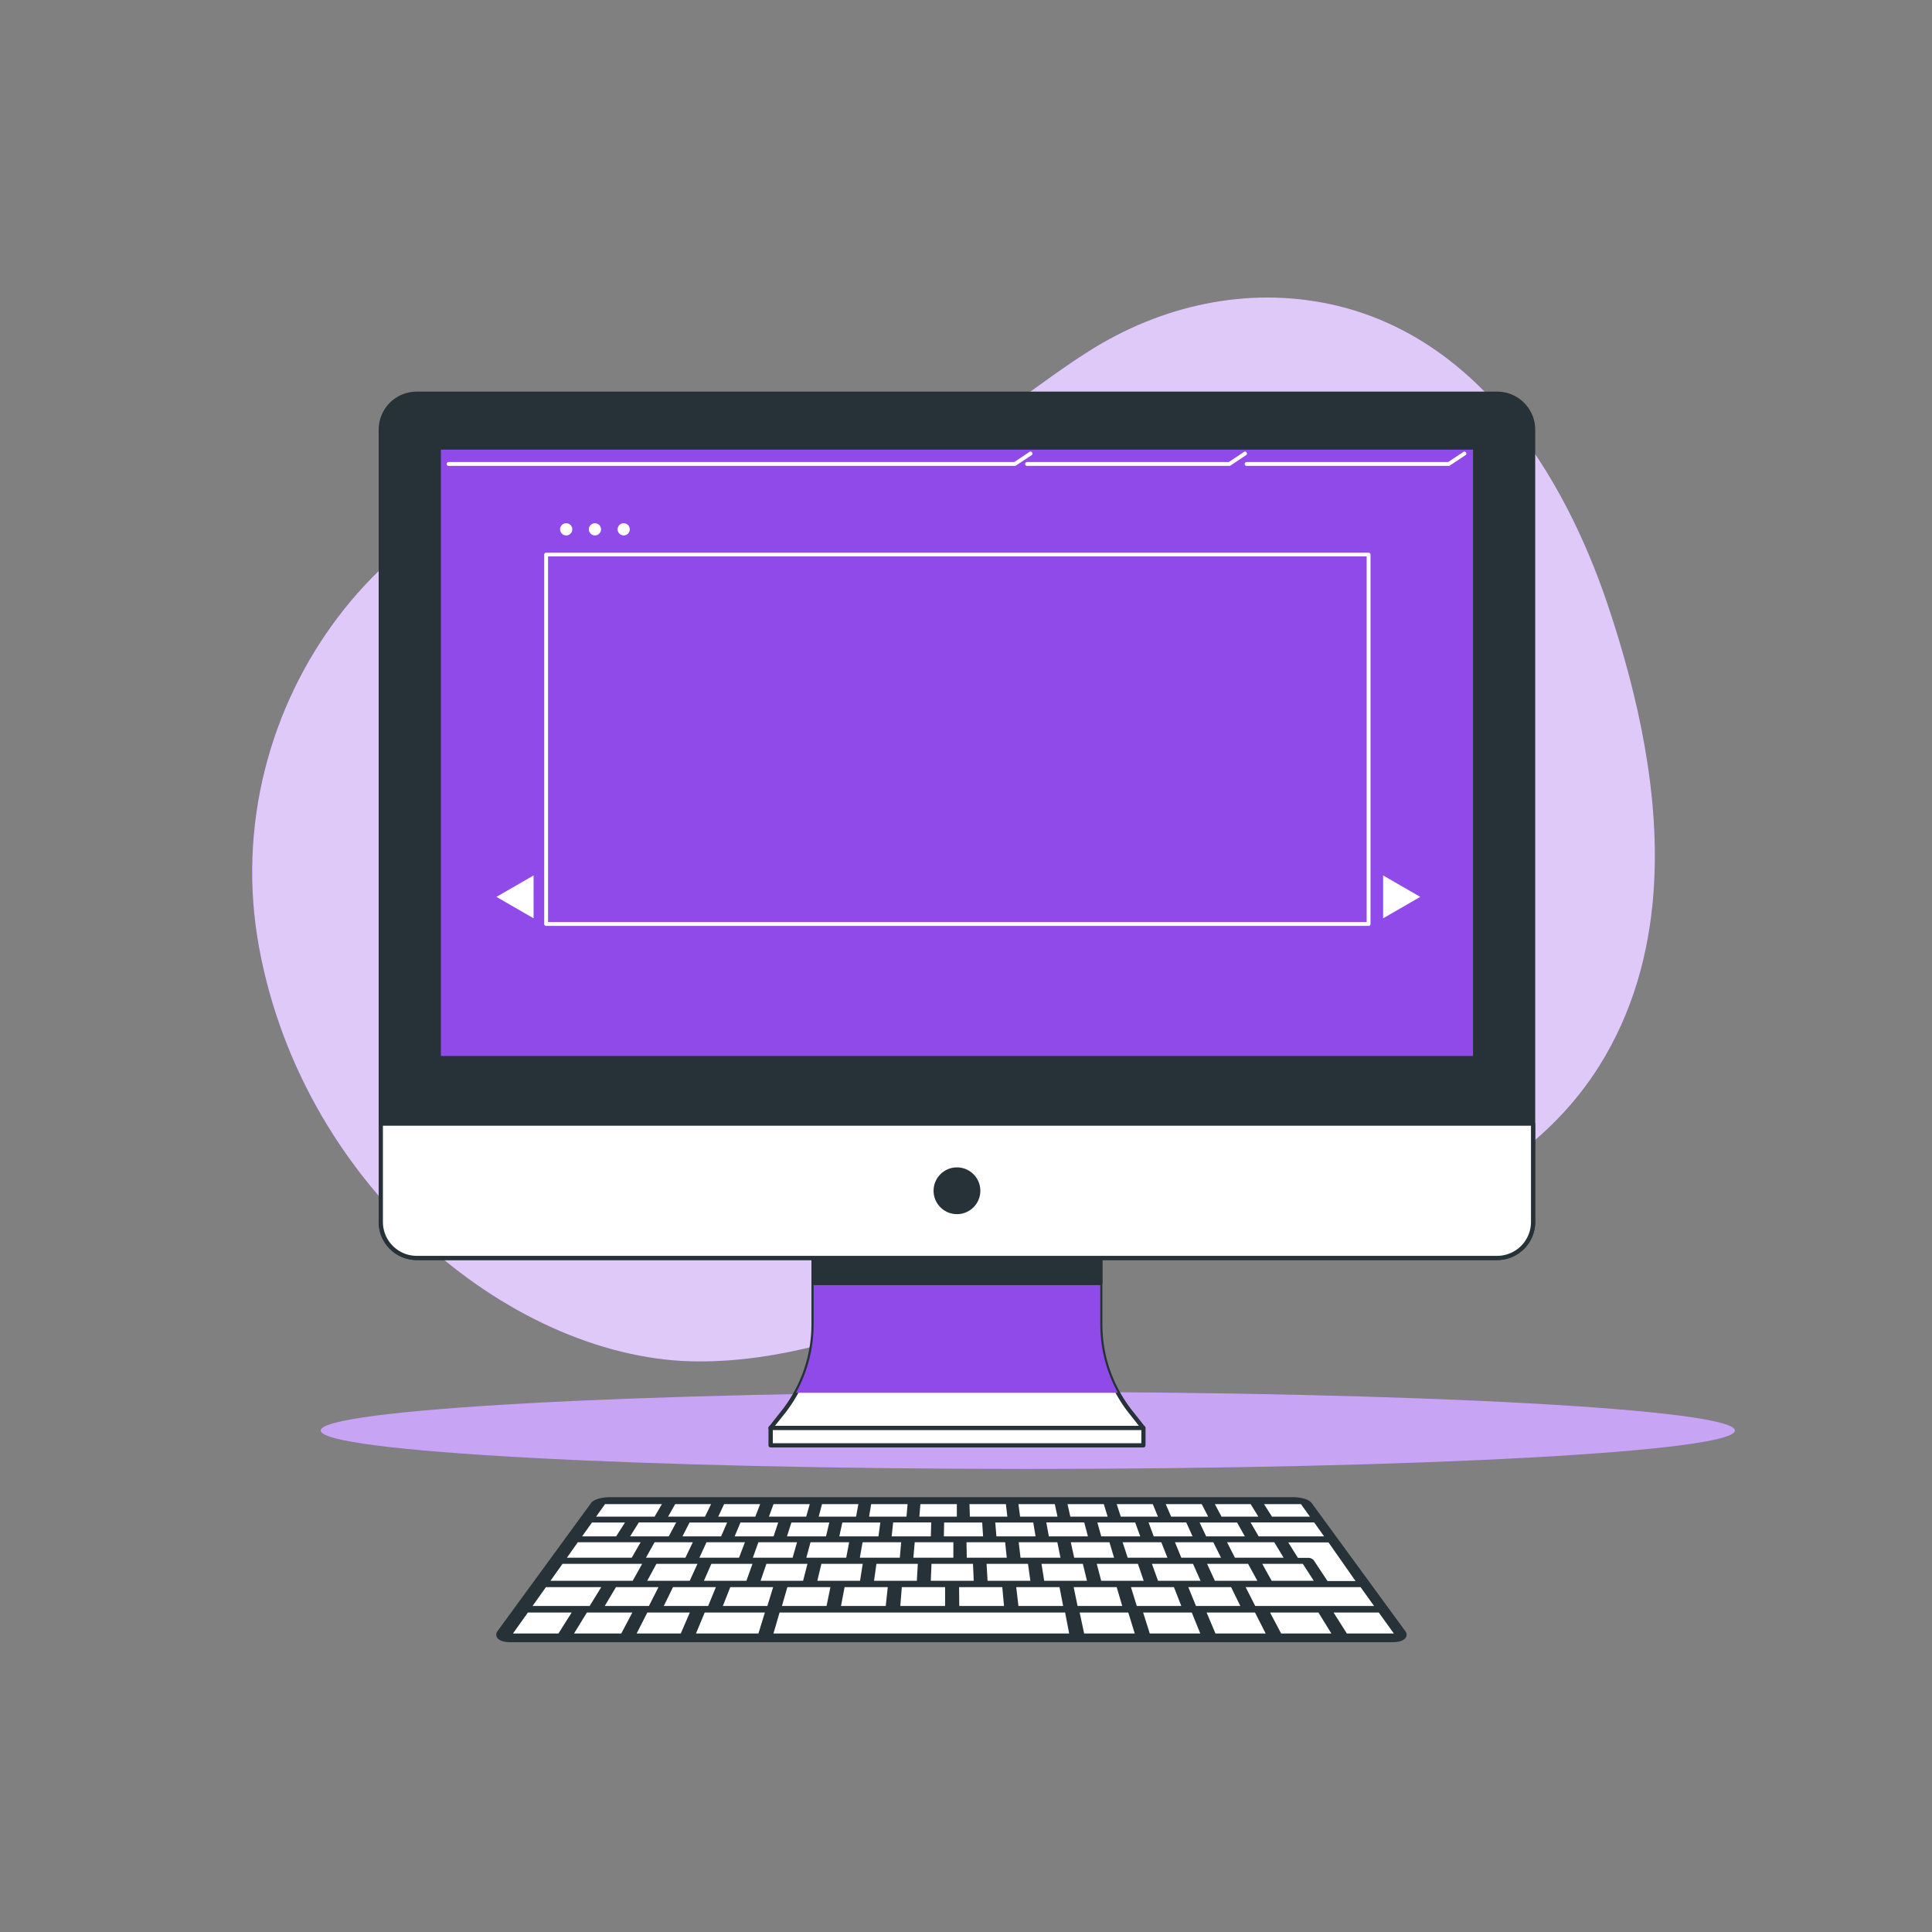 <svg xmlns="http://www.w3.org/2000/svg" viewBox="0 0 500 500"><rect x="0" y="0" width="500" height="500" fill="#808080" stroke="none"/><!--Online Review (1)--><g id="freepik--background-simple--inject-15--inject-547"><path d="M427.92,231.16c1.88-25-3.93-51-11.72-74.3-11.56-34.53-34-69.94-71.79-78.11-21.79-4.71-44,.34-62.65,12.15-18,11.35-32,26-54.07,28.86-22.34,2.88-45.27,1.72-67.73,1.72-57.75,0-104.61,60.67-92.89,123.86s67,107,113.81,107c42.12,0,76.76-25.27,116.76-32.05,19.84-3.36,39.76.62,59.38-4.42C379.84,310,401.3,296,413.94,275.79,422.55,262,426.74,246.79,427.92,231.16Z" style="fill:#904AE9"></path><path d="M427.92,231.16c1.88-25-3.93-51-11.72-74.3-11.56-34.53-34-69.94-71.79-78.11-21.79-4.71-44,.34-62.65,12.15-18,11.35-32,26-54.07,28.86-22.34,2.88-45.27,1.72-67.73,1.72-57.75,0-104.61,60.67-92.89,123.86s67,107,113.81,107c42.12,0,76.76-25.27,116.76-32.05,19.84-3.36,39.76.62,59.38-4.42C379.84,310,401.3,296,413.94,275.79,422.55,262,426.74,246.79,427.92,231.16Z" style="fill:#fff;opacity:0.7"></path></g><g id="freepik--Shadow--inject-15--inject-547"><path d="M449,370.22c0,5.49-81.93,9.94-183,9.94s-183-4.45-183-9.94,81.93-10,183-10S449,364.73,449,370.22Z" style="fill:#904AE9"></path><path d="M449,370.22c0,5.49-81.93,9.94-183,9.94s-183-4.45-183-9.94,81.93-10,183-10S449,364.73,449,370.22Z" style="fill:#fff;opacity:0.5"></path></g><g id="freepik--Keyboard--inject-15--inject-547"><path d="M360.37,424.46H132.08c-2.39,0-3.67-.91-2.85-2l24.24-33.17c.51-.69,2.42-1.24,4.27-1.24h177c1.86,0,3.77.55,4.27,1.24l24.25,33.17C364,423.55,362.77,424.46,360.37,424.46Z" style="fill:#263238"></path><path d="M360.37,425H132.08c-1.8,0-3.08-.48-3.5-1.32a1.45,1.45,0,0,1,.2-1.58L153,388.94c.7-.95,2.95-1.47,4.71-1.47h177c1.76,0,4,.52,4.71,1.47l24.25,33.17a1.43,1.43,0,0,1,.2,1.58C363.45,424.53,362.17,425,360.37,425ZM157.74,388.57c-1.91,0-3.52.59-3.83,1l-24.24,33.16c-.2.28-.14.4-.11.45.17.34,1,.71,2.52.71H360.37c1.49,0,2.35-.37,2.53-.71,0-.05.08-.17-.12-.45l-24.24-33.16c-.31-.43-1.92-1-3.83-1Z" style="fill:#263238"></path><polygon points="248.12 388.71 237.64 388.71 237.34 393.05 248.18 393.05 248.12 388.71" style="fill:#fff"></polygon><path d="M248.18,393.6H237.35a.58.58,0,0,1-.41-.18.56.56,0,0,1-.14-.41l.29-4.33a.55.55,0,0,1,.55-.51h10.48a.55.55,0,0,1,.55.54l.06,4.33a.51.51,0,0,1-.16.39A.52.52,0,0,1,248.18,393.6Zm-10.25-1.1h9.7l0-3.24h-9.43Z" style="fill:#263238"></path><polygon points="222.83 388.71 212.35 388.71 211.19 393.05 222.03 393.05 222.83 388.71" style="fill:#fff"></polygon><path d="M222,393.6H211.19a.53.53,0,0,1-.43-.22.53.53,0,0,1-.1-.47l1.17-4.34a.53.53,0,0,1,.52-.4h10.48a.54.54,0,0,1,.42.19.53.53,0,0,1,.12.45l-.8,4.34A.56.56,0,0,1,222,393.6Zm-10.12-1.1h9.67l.6-3.24h-9.41Z" style="fill:#263238"></path><polygon points="260.76 388.71 250.28 388.71 250.42 393.05 261.26 393.05 260.76 388.71" style="fill:#fff"></polygon><path d="M261.26,393.6H250.42a.56.56,0,0,1-.55-.53l-.13-4.34a.54.54,0,0,1,.15-.4.55.55,0,0,1,.39-.16h10.48a.55.55,0,0,1,.55.48l.49,4.34a.55.55,0,0,1-.54.61ZM251,392.5h9.7l-.38-3.24h-9.42Z" style="fill:#263238"></path><polygon points="197.55 388.71 187.07 388.71 185.04 393.05 195.88 393.05 197.55 388.71" style="fill:#fff"></polygon><path d="M195.88,393.6H185a.54.54,0,0,1-.46-.26.53.53,0,0,1,0-.52l2-4.34a.56.56,0,0,1,.5-.31h10.48a.53.53,0,0,1,.45.23.58.58,0,0,1,.06.51l-1.67,4.34A.55.55,0,0,1,195.88,393.6Zm-10-1.1h9.6l1.25-3.24h-9.33Z" style="fill:#263238"></path><polygon points="210.19 388.71 199.71 388.71 198.12 393.05 208.95 393.05 210.19 388.71" style="fill:#fff"></polygon><path d="M209,393.6H198.11a.54.54,0,0,1-.44-.24.52.52,0,0,1-.07-.5l1.6-4.34a.54.54,0,0,1,.51-.35h10.48a.58.58,0,0,1,.44.21.59.59,0,0,1,.09.48l-1.24,4.34A.55.55,0,0,1,209,393.6Zm-10-1.1h9.64l.93-3.24h-9.38Z" style="fill:#263238"></path><polygon points="171.96 393.05 182.8 393.05 184.91 388.71 174.43 388.71 171.96 393.05" style="fill:#fff"></polygon><path d="M182.8,393.6H172a.57.57,0,0,1-.47-.27.54.54,0,0,1,0-.55l2.46-4.34a.55.55,0,0,1,.48-.27h10.48a.54.54,0,0,1,.46.25.55.55,0,0,1,0,.53l-2.11,4.34A.54.54,0,0,1,182.8,393.6Zm-9.9-1.1h9.56l1.57-3.24h-9.29Z" style="fill:#263238"></path><polygon points="235.48 388.71 225 388.71 224.27 393.05 235.11 393.05 235.48 388.71" style="fill:#fff"></polygon><path d="M235.11,393.6H224.27a.55.55,0,0,1-.54-.64l.73-4.34a.54.54,0,0,1,.54-.45h10.48a.54.54,0,0,1,.4.17.55.55,0,0,1,.14.42l-.37,4.34A.54.54,0,0,1,235.11,393.6Zm-10.19-1.1h9.68l.28-3.24h-9.42Z" style="fill:#263238"></path><polygon points="273.4 388.71 262.93 388.71 263.5 393.05 274.34 393.05 273.4 388.71" style="fill:#fff"></polygon><path d="M274.34,393.6H263.5a.54.54,0,0,1-.54-.48l-.58-4.34a.57.57,0,0,1,.13-.43.56.56,0,0,1,.42-.18h10.48a.55.55,0,0,1,.53.43l.93,4.33a.5.5,0,0,1-.11.46A.54.54,0,0,1,274.34,393.6ZM264,392.5h9.68l-.7-3.24h-9.41Z" style="fill:#263238"></path><polygon points="172.26 388.71 156.31 388.71 153.22 393.05 169.72 393.05 172.26 388.71" style="fill:#fff"></polygon><path d="M169.72,393.6h-16.5a.57.57,0,0,1-.49-.3.58.58,0,0,1,0-.57l3.09-4.33a.53.53,0,0,1,.45-.23h15.95a.55.55,0,0,1,.48.27.57.57,0,0,1,0,.55l-2.53,4.34A.57.57,0,0,1,169.72,393.6Zm-15.44-1.1h15.13l1.9-3.24H156.59Z" style="fill:#263238"></path><polygon points="326.14 388.71 328.88 393.05 340.07 393.05 336.96 388.71 326.14 388.71" style="fill:#fff"></polygon><path d="M340.07,393.6H328.88a.55.55,0,0,1-.46-.26L325.68,389a.54.54,0,0,1,.46-.84H337a.54.54,0,0,1,.44.22l3.12,4.34a.55.55,0,0,1-.45.87Zm-10.89-1.1H339l-2.32-3.24h-9.55Z" style="fill:#263238"></path><polygon points="323.98 388.71 313.5 388.71 315.81 393.05 326.64 393.05 323.98 388.71" style="fill:#fff"></polygon><path d="M326.64,393.6H315.81a.55.55,0,0,1-.49-.29L313,389a.55.55,0,0,1,.49-.8H324a.52.52,0,0,1,.46.26l2.67,4.33a.56.56,0,0,1,0,.56A.55.55,0,0,1,326.64,393.6Zm-10.51-1.1h9.53l-2-3.24h-9.26Z" style="fill:#263238"></path><polygon points="311.33 388.71 300.85 388.71 302.73 393.05 313.57 393.05 311.33 388.71" style="fill:#fff"></polygon><path d="M313.57,393.6H302.73a.54.54,0,0,1-.5-.33l-1.88-4.34a.55.55,0,0,1,.5-.76h10.48a.54.54,0,0,1,.49.29l2.24,4.34a.55.55,0,0,1,0,.53A.55.55,0,0,1,313.57,393.6Zm-10.48-1.1h9.58L311,389.26h-9.31Z" style="fill:#263238"></path><polygon points="286.05 388.71 275.57 388.71 276.57 393.05 287.41 393.05 286.05 388.71" style="fill:#fff"></polygon><path d="M287.41,393.6H276.58a.56.56,0,0,1-.54-.43l-1-4.33a.56.56,0,0,1,.1-.47.54.54,0,0,1,.43-.2h10.48a.54.54,0,0,1,.52.38l1.37,4.33a.57.57,0,0,1-.08.49A.57.57,0,0,1,287.41,393.6ZM277,392.5h9.66l-1-3.24h-9.39Z" style="fill:#263238"></path><polygon points="298.69 388.71 288.21 388.71 289.65 393.05 300.49 393.05 298.69 388.71" style="fill:#fff"></polygon><path d="M300.49,393.6H289.65a.56.56,0,0,1-.52-.38l-1.44-4.33a.56.56,0,0,1,.08-.5.54.54,0,0,1,.44-.22h10.48a.56.56,0,0,1,.51.33l1.8,4.34a.54.54,0,0,1-.05.51A.56.56,0,0,1,300.49,393.6Zm-10.44-1.1h9.62l-1.34-3.24H289Z" style="fill:#263238"></path><polygon points="215.31 393.48 204.41 393.48 202.92 398.15 214.21 398.15 215.31 393.48" style="fill:#fff"></polygon><path d="M214.21,398.7H202.92a.54.54,0,0,1-.44-.22.57.57,0,0,1-.08-.49l1.49-4.68a.54.54,0,0,1,.52-.38h10.9a.54.54,0,0,1,.53.67l-1.1,4.68A.54.54,0,0,1,214.21,398.7Zm-10.54-1.09h10.1l.85-3.58h-9.81Z" style="fill:#263238"></path><polygon points="228.45 393.48 217.56 393.48 216.53 398.15 227.82 398.15 228.45 393.48" style="fill:#fff"></polygon><path d="M227.82,398.7H216.53a.53.53,0,0,1-.42-.2A.52.52,0,0,1,216,398l1-4.68a.55.55,0,0,1,.53-.43h10.9a.55.55,0,0,1,.55.62l-.64,4.68A.55.55,0,0,1,227.82,398.7Zm-10.61-1.09h10.13l.49-3.58H218Z" style="fill:#263238"></path><polygon points="241.6 393.48 230.7 393.48 230.14 398.15 241.43 398.15 241.6 393.48" style="fill:#fff"></polygon><path d="M241.43,398.7H230.14a.59.59,0,0,1-.41-.18.56.56,0,0,1-.13-.43l.55-4.68a.56.56,0,0,1,.55-.48h10.9a.55.55,0,0,1,.54.57l-.16,4.67A.54.54,0,0,1,241.43,398.7Zm-10.67-1.09H240.9L241,394h-9.85Z" style="fill:#263238"></path><polygon points="189.02 393.48 178.13 393.48 175.7 398.15 186.98 398.15 189.02 393.48" style="fill:#fff"></polygon><path d="M187,398.7H175.7a.56.56,0,0,1-.47-.26.55.55,0,0,1,0-.54l2.43-4.67a.53.53,0,0,1,.49-.3H189a.53.53,0,0,1,.46.25.56.56,0,0,1,.05.52l-2,4.67A.56.56,0,0,1,187,398.7Zm-10.38-1.09h10l1.56-3.58h-9.73Z" style="fill:#263238"></path><polygon points="162.09 398.15 173.37 398.15 175.88 393.48 164.98 393.48 162.09 398.15" style="fill:#fff"></polygon><path d="M173.37,398.7H162.08a.54.54,0,0,1-.47-.28.52.52,0,0,1,0-.55l2.9-4.68a.54.54,0,0,1,.46-.26h10.9a.55.55,0,0,1,.48.81l-2.51,4.67A.54.54,0,0,1,173.37,398.7Zm-10.3-1.09h10L175,394h-9.67Z" style="fill:#263238"></path><polygon points="254.74 393.48 243.84 393.48 243.76 398.15 255.04 398.15 254.74 393.48" style="fill:#fff"></polygon><path d="M255,398.7H243.76a.55.55,0,0,1-.55-.56l.08-4.67a.55.55,0,0,1,.55-.54h10.9a.56.56,0,0,1,.55.51l.3,4.68a.56.56,0,0,1-.15.41A.54.54,0,0,1,255,398.7Zm-10.73-1.09h10.15l-.23-3.58h-9.85Z" style="fill:#263238"></path><polygon points="202.17 393.48 191.27 393.48 189.31 398.15 200.59 398.15 202.17 393.48" style="fill:#fff"></polygon><path d="M200.6,398.7H189.31a.56.56,0,0,1-.46-.24.57.57,0,0,1,0-.52l2-4.67a.55.55,0,0,1,.51-.34h10.9a.55.55,0,0,1,.44.23.57.57,0,0,1,.08.49l-1.58,4.68A.54.54,0,0,1,200.6,398.7Zm-10.47-1.09H200.2l1.2-3.58h-9.77Z" style="fill:#263238"></path><polygon points="320.45 393.48 309.56 393.48 311.81 398.15 323.1 398.15 320.45 393.48" style="fill:#fff"></polygon><path d="M323.1,398.7H311.81a.54.54,0,0,1-.49-.31l-2.26-4.67a.55.55,0,0,1,.5-.79h10.89a.56.56,0,0,1,.48.28l2.65,4.67a.59.59,0,0,1,0,.55A.55.55,0,0,1,323.1,398.7Zm-10.94-1.09h10l-2-3.58h-9.7Z" style="fill:#263238"></path><polygon points="162.74 393.48 152.91 393.48 149.59 398.15 159.76 398.15 162.74 393.48" style="fill:#fff"></polygon><path d="M159.76,398.7H149.59a.54.54,0,0,1-.49-.29.55.55,0,0,1,0-.57l3.33-4.68a.56.56,0,0,1,.45-.23h9.82a.54.54,0,0,1,.46.84l-3,4.68A.53.53,0,0,1,159.76,398.7Zm-9.11-1.09h8.81l2.28-3.58H153.2Z" style="fill:#263238"></path><polygon points="322.7 393.48 325.43 398.15 343.74 398.15 340.38 393.48 322.7 393.48" style="fill:#fff"></polygon><path d="M343.74,398.7H325.43a.55.55,0,0,1-.48-.27l-2.72-4.68a.55.55,0,0,1,0-.54.56.56,0,0,1,.48-.28h17.68a.54.54,0,0,1,.44.23l3.36,4.67a.54.54,0,0,1,0,.57A.53.53,0,0,1,343.74,398.7Zm-18-1.09h16.93L340.1,394H323.65Z" style="fill:#263238"></path><polygon points="307.31 393.48 296.41 393.48 298.2 398.15 309.49 398.15 307.31 393.48" style="fill:#fff"></polygon><path d="M309.49,398.7H298.2a.55.55,0,0,1-.51-.35l-1.79-4.68a.56.56,0,0,1,.06-.5.54.54,0,0,1,.45-.24h10.9a.55.55,0,0,1,.5.32l2.18,4.67a.58.58,0,0,1,0,.53A.53.53,0,0,1,309.49,398.7Zm-10.91-1.09h10.05L307,394h-9.75Z" style="fill:#263238"></path><polygon points="267.88 393.48 256.98 393.48 257.37 398.15 268.65 398.15 267.88 393.48" style="fill:#fff"></polygon><path d="M268.65,398.7H257.37a.55.55,0,0,1-.55-.5l-.38-4.68a.56.56,0,0,1,.14-.41.57.57,0,0,1,.4-.18h10.9a.55.55,0,0,1,.54.46l.77,4.68a.51.51,0,0,1-.12.44A.54.54,0,0,1,268.65,398.7Zm-10.78-1.09H268l-.59-3.58h-9.84Z" style="fill:#263238"></path><polygon points="281.02 393.48 270.13 393.48 270.98 398.15 282.27 398.15 281.02 393.48" style="fill:#fff"></polygon><path d="M282.27,398.7H271a.55.55,0,0,1-.54-.45l-.85-4.67a.52.52,0,0,1,.12-.45.52.52,0,0,1,.42-.2H281a.55.55,0,0,1,.53.41l1.24,4.67a.54.54,0,0,1-.52.69Zm-10.83-1.09h10.11L280.6,394h-9.82Z" style="fill:#263238"></path><polygon points="294.17 393.48 283.27 393.48 284.59 398.15 295.88 398.15 294.17 393.48" style="fill:#fff"></polygon><path d="M295.88,398.7H284.59a.56.56,0,0,1-.53-.4l-1.32-4.67a.58.58,0,0,1,.09-.48.56.56,0,0,1,.44-.22h10.9a.54.54,0,0,1,.51.36l1.71,4.68a.56.56,0,0,1-.06.5A.57.57,0,0,1,295.88,398.7ZM285,397.61h10.09l-1.3-3.58H284Z" style="fill:#263238"></path><polygon points="276.11 416.77 201.34 416.77 199.44 423.3 277.37 423.3 276.11 416.77" style="fill:#fff"></polygon><path d="M277.37,423.85H199.44a.56.56,0,0,1-.44-.22.55.55,0,0,1-.08-.48l1.89-6.53a.55.55,0,0,1,.53-.39H276.1a.54.54,0,0,1,.54.44l1.27,6.53a.57.57,0,0,1-.12.45A.53.53,0,0,1,277.37,423.85Zm-77.2-1.1H276.7l-1.05-5.43h-73.9Z" style="fill:#263238"></path><polygon points="198.69 416.77 182.01 416.77 179.3 423.3 196.69 423.3 198.69 416.77" style="fill:#fff"></polygon><path d="M196.69,423.85H179.3a.53.53,0,0,1-.46-.25.54.54,0,0,1-.05-.51l2.72-6.53a.54.54,0,0,1,.5-.33h16.68a.53.53,0,0,1,.44.22.52.52,0,0,1,.09.48l-2,6.53A.55.55,0,0,1,196.69,423.85Zm-16.57-1.1h16.16l1.67-5.43H182.38Z" style="fill:#263238"></path><polygon points="292.45 416.77 278.75 416.77 280.12 423.3 294.4 423.3 292.45 416.77" style="fill:#fff"></polygon><path d="M294.4,423.85H280.12a.54.54,0,0,1-.53-.44l-1.38-6.52a.57.57,0,0,1,.11-.46.55.55,0,0,1,.43-.2h13.7a.53.53,0,0,1,.52.39l2,6.52a.54.54,0,0,1-.09.49A.53.53,0,0,1,294.4,423.85Zm-13.83-1.1h13.1L292,417.32H279.42Z" style="fill:#263238"></path><polygon points="147.58 423.3 161.11 423.3 164.56 416.77 151.58 416.77 147.58 423.3" style="fill:#fff"></polygon><path d="M161.11,423.85H147.58a.56.56,0,0,1-.48-.28.59.59,0,0,1,0-.56l4-6.52a.53.53,0,0,1,.46-.26h13a.55.55,0,0,1,.49.8l-3.45,6.53A.55.55,0,0,1,161.11,423.85Zm-12.55-1.1h12.22l2.87-5.43H151.89Z" style="fill:#263238"></path><polygon points="179.37 416.77 167.21 416.77 163.87 423.3 176.54 423.3 179.37 416.77" style="fill:#fff"></polygon><path d="M176.54,423.85H163.87a.56.56,0,0,1-.47-.26.55.55,0,0,1,0-.54l3.34-6.53a.54.54,0,0,1,.49-.29h12.16a.57.57,0,0,1,.46.24.56.56,0,0,1,0,.52L177,423.52A.54.54,0,0,1,176.54,423.85Zm-11.78-1.1h11.42l2.35-5.43h-11Z" style="fill:#263238"></path><polygon points="148.94 416.77 136.34 416.77 131.69 423.3 144.83 423.3 148.94 416.77" style="fill:#fff"></polygon><path d="M144.83,423.85H131.69a.57.57,0,0,1-.49-.3.58.58,0,0,1,0-.57l4.65-6.52a.53.53,0,0,1,.45-.23h12.6a.54.54,0,0,1,.48.28.56.56,0,0,1,0,.56l-4.11,6.52A.55.55,0,0,1,144.83,423.85Zm-12.08-1.1h11.77l3.43-5.43H136.62Z" style="fill:#263238"></path><polygon points="308.8 416.77 295.09 416.77 297.16 423.3 311.44 423.3 308.8 416.77" style="fill:#fff"></polygon><path d="M311.44,423.85H297.16a.55.55,0,0,1-.52-.38l-2.07-6.53a.57.57,0,0,1,.08-.49.54.54,0,0,1,.44-.22H308.8a.53.53,0,0,1,.5.34l2.65,6.52a.56.56,0,0,1-.51.76Zm-13.88-1.1h13.07l-2.2-5.43H295.84Z" style="fill:#263238"></path><polygon points="344.13 416.77 348.27 423.3 361.8 423.3 357.11 416.77 344.13 416.77" style="fill:#fff"></polygon><path d="M361.79,423.85H348.27a.54.54,0,0,1-.46-.26l-4.14-6.52a.54.54,0,0,1,.46-.84h13a.54.54,0,0,1,.44.22l4.69,6.53a.54.54,0,0,1,0,.57A.55.55,0,0,1,361.79,423.85Zm-13.22-1.1h12.16l-3.9-5.43h-11.7Z" style="fill:#263238"></path><polygon points="325.14 416.77 311.44 416.77 314.2 423.3 328.48 423.3 325.14 416.77" style="fill:#fff"></polygon><path d="M328.48,423.85H314.2a.55.55,0,0,1-.51-.34L310.93,417a.55.55,0,0,1,.51-.76h13.7a.54.54,0,0,1,.49.29l3.33,6.53a.55.55,0,0,1,0,.54A.54.54,0,0,1,328.48,423.85Zm-13.92-1.1h13l-2.77-5.43H312.27Z" style="fill:#263238"></path><polygon points="341.49 416.77 327.79 416.77 331.23 423.3 345.51 423.3 341.49 416.77" style="fill:#fff"></polygon><path d="M345.51,423.85H331.23a.54.54,0,0,1-.48-.29L327.3,417a.55.55,0,0,1,.49-.8h13.7a.52.52,0,0,1,.46.26l4,6.52a.56.56,0,0,1,0,.56A.55.55,0,0,1,345.51,423.85Zm-13.95-1.1h13l-3.35-5.43H328.69Z" style="fill:#263238"></path><polygon points="230.36 410.21 218.13 410.21 216.99 416.18 229.72 416.18 230.36 410.21" style="fill:#fff"></polygon><path d="M229.72,416.73H217a.56.56,0,0,1-.42-.2.53.53,0,0,1-.12-.45l1.14-6a.55.55,0,0,1,.54-.44h12.23a.59.59,0,0,1,.41.18.56.56,0,0,1,.13.43l-.64,6A.54.54,0,0,1,229.72,416.73Zm-12.07-1.1h11.58l.52-4.88H218.58Z" style="fill:#263238"></path><polygon points="259.89 410.21 247.66 410.21 247.71 416.18 260.44 416.18 259.89 410.21" style="fill:#fff"></polygon><path d="M260.44,416.73H247.71a.54.54,0,0,1-.54-.55l-.06-6a.54.54,0,0,1,.16-.39.55.55,0,0,1,.39-.16h12.23a.54.54,0,0,1,.54.5l.56,6a.56.56,0,0,1-.15.42A.55.55,0,0,1,260.44,416.73Zm-12.18-1.1h11.58l-.45-4.88H248.21Z" style="fill:#263238"></path><polygon points="215.59 410.21 203.36 410.21 201.63 416.18 214.36 416.18 215.59 410.21" style="fill:#fff"></polygon><path d="M214.36,416.73H201.63a.56.56,0,0,1-.44-.22.59.59,0,0,1-.09-.48l1.74-6a.54.54,0,0,1,.52-.39h12.23a.54.54,0,0,1,.43.2.58.58,0,0,1,.11.46l-1.24,6A.55.55,0,0,1,214.36,416.73Zm-12-1.1h11.55l1-4.88H203.77Z" style="fill:#263238"></path><polygon points="186.06 410.21 173.83 410.21 170.91 416.18 183.63 416.18 186.06 410.21" style="fill:#fff"></polygon><path d="M183.63,416.73H170.91a.56.56,0,0,1-.47-.26.53.53,0,0,1,0-.53l2.92-6a.54.54,0,0,1,.49-.31h12.24a.54.54,0,0,1,.5.75l-2.43,6A.55.55,0,0,1,183.63,416.73Zm-11.84-1.1h11.48l2-4.88H174.17Z" style="fill:#263238"></path><polygon points="155.55 416.18 168.27 416.18 171.3 410.21 159.07 410.21 155.55 416.18" style="fill:#fff"></polygon><path d="M168.27,416.73H155.55a.56.56,0,0,1-.48-.28.54.54,0,0,1,0-.55l3.52-6a.52.52,0,0,1,.47-.27H171.3a.56.56,0,0,1,.47.26.55.55,0,0,1,0,.54l-3,6A.55.55,0,0,1,168.27,416.73Zm-11.76-1.1h11.43l2.47-4.88h-11Z" style="fill:#263238"></path><polygon points="200.83 410.21 188.6 410.21 186.27 416.18 199 416.18 200.83 410.21" style="fill:#fff"></polygon><path d="M199,416.73H186.27a.54.54,0,0,1-.45-.24.52.52,0,0,1-.06-.51l2.33-6a.54.54,0,0,1,.51-.35h12.23a.54.54,0,0,1,.44.22.57.57,0,0,1,.08.49l-1.83,6A.55.55,0,0,1,199,416.73Zm-11.93-1.1h11.52l1.5-4.88H189Z" style="fill:#263238"></path><polygon points="245.12 410.21 232.89 410.21 232.35 416.18 245.08 416.18 245.12 410.21" style="fill:#fff"></polygon><path d="M245.08,416.73H232.35a.55.55,0,0,1-.4-.18.51.51,0,0,1-.14-.42l.54-6a.54.54,0,0,1,.54-.5h12.23a.55.55,0,0,1,.39.16.53.53,0,0,1,.16.39l0,6A.56.56,0,0,1,245.08,416.73ZM233,415.63h11.59l0-4.88H233.39Z" style="fill:#263238"></path><polygon points="156.54 410.21 141.01 410.21 136.76 416.18 152.91 416.18 156.54 410.21" style="fill:#fff"></polygon><path d="M152.91,416.73H136.76a.55.55,0,0,1-.45-.87l4.25-6a.57.57,0,0,1,.45-.23h15.53a.54.54,0,0,1,.47.28.52.52,0,0,1,0,.55l-3.62,6A.55.55,0,0,1,152.91,416.73Zm-15.09-1.1H152.6l3-4.88H141.29Z" style="fill:#263238"></path><polygon points="318.95 410.21 306.71 410.21 309.16 416.18 321.88 416.18 318.95 410.21" style="fill:#fff"></polygon><path d="M321.88,416.73H309.16a.55.55,0,0,1-.51-.34l-2.44-6a.54.54,0,0,1,.5-.75H319a.55.55,0,0,1,.49.3l2.94,6a.55.55,0,0,1-.5.79Zm-12.36-1.1H321l-2.39-4.88H307.53Z" style="fill:#263238"></path><polygon points="321.48 410.21 324.52 416.18 356.68 416.18 352.39 410.21 321.48 410.21" style="fill:#fff"></polygon><path d="M356.68,416.73H324.52a.55.55,0,0,1-.49-.3l-3-6a.55.55,0,0,1,0-.54.56.56,0,0,1,.47-.26h30.91a.55.55,0,0,1,.45.23l4.29,6a.56.56,0,0,1,0,.57A.55.55,0,0,1,356.68,416.73Zm-31.83-1.1h30.76l-3.5-4.88H322.37Z" style="fill:#263238"></path><polygon points="274.65 410.21 262.42 410.21 263.07 416.18 275.8 416.18 274.65 410.21" style="fill:#fff"></polygon><path d="M275.8,416.73H263.07a.54.54,0,0,1-.54-.49l-.65-6a.56.56,0,0,1,.13-.43.58.58,0,0,1,.41-.18h12.23a.55.55,0,0,1,.54.44l1.15,6a.53.53,0,0,1-.12.45A.56.56,0,0,1,275.8,416.73Zm-12.23-1.1h11.57l-.94-4.88H263Z" style="fill:#263238"></path><polygon points="289.42 410.21 277.18 410.21 278.44 416.18 291.16 416.18 289.42 410.21" style="fill:#fff"></polygon><path d="M291.16,416.73H278.43a.54.54,0,0,1-.53-.44l-1.25-6a.55.55,0,0,1,.11-.46.53.53,0,0,1,.42-.2h12.24a.55.55,0,0,1,.52.39l1.75,6a.55.55,0,0,1-.09.48A.54.54,0,0,1,291.16,416.73Zm-12.28-1.1h11.55L289,410.75H277.86Z" style="fill:#263238"></path><polygon points="304.18 410.21 291.95 410.21 293.8 416.18 306.52 416.18 304.18 410.21" style="fill:#fff"></polygon><path d="M306.52,416.73H293.8a.56.56,0,0,1-.53-.39l-1.85-6a.54.54,0,0,1,.09-.49.53.53,0,0,1,.44-.22h12.23a.54.54,0,0,1,.51.35l2.34,6a.54.54,0,0,1,0,.51A.57.57,0,0,1,306.52,416.73Zm-12.32-1.1h11.52l-1.91-4.88H292.69Z" style="fill:#263238"></path><polygon points="238.11 404.18 226.34 404.18 225.57 409.66 237.8 409.66 238.11 404.18" style="fill:#fff"></polygon><path d="M237.8,410.21H225.57a.55.55,0,0,1-.41-.19.57.57,0,0,1-.13-.43l.77-5.49a.55.55,0,0,1,.54-.47h11.77a.54.54,0,0,1,.4.17.56.56,0,0,1,.15.41l-.31,5.48A.56.56,0,0,1,237.8,410.21Zm-11.6-1.1h11.08l.25-4.39H226.82Z" style="fill:#263238"></path><polygon points="252.31 404.18 240.54 404.18 240.32 409.66 252.55 409.66 252.31 404.18" style="fill:#fff"></polygon><path d="M252.55,410.21H240.32a.52.52,0,0,1-.39-.17.55.55,0,0,1-.16-.4l.22-5.49a.56.56,0,0,1,.55-.52h11.77a.55.55,0,0,1,.55.52l.23,5.49a.5.5,0,0,1-.15.4A.52.52,0,0,1,252.55,410.21Zm-11.66-1.1H252l-.19-4.39H241.07Z" style="fill:#263238"></path><polygon points="223.91 404.18 212.14 404.18 210.83 409.66 223.05 409.66 223.91 404.18" style="fill:#fff"></polygon><path d="M223.05,410.21H210.83a.55.55,0,0,1-.43-.21.53.53,0,0,1-.11-.47l1.32-5.48a.54.54,0,0,1,.53-.42h11.77a.55.55,0,0,1,.42.19.54.54,0,0,1,.13.44l-.87,5.49A.55.55,0,0,1,223.05,410.21Zm-11.53-1.1h11.06l.69-4.39H212.58Z" style="fill:#263238"></path><polygon points="209.72 404.18 197.95 404.18 196.08 409.66 208.3 409.66 209.72 404.18" style="fill:#fff"></polygon><path d="M208.3,410.21H196.08a.55.55,0,0,1-.45-.23.54.54,0,0,1-.07-.49l1.87-5.49a.54.54,0,0,1,.52-.37h11.77a.55.55,0,0,1,.43.21.56.56,0,0,1,.1.47l-1.42,5.49A.55.55,0,0,1,208.3,410.21Zm-11.46-1.1h11l1.13-4.39H198.34Z" style="fill:#263238"></path><polygon points="195.52 404.18 183.75 404.18 181.33 409.66 193.56 409.66 195.52 404.18" style="fill:#fff"></polygon><path d="M193.56,410.21H181.33a.54.54,0,0,1-.46-.25.53.53,0,0,1,0-.52l2.42-5.48a.54.54,0,0,1,.5-.33h11.77a.55.55,0,0,1,.45.23.55.55,0,0,1,.06.5l-2,5.49A.55.55,0,0,1,193.56,410.21Zm-11.39-1.1h11l1.57-4.39H184.1Z" style="fill:#263238"></path><polygon points="166.58 409.66 178.81 409.66 181.32 404.18 169.55 404.18 166.58 409.66" style="fill:#fff"></polygon><path d="M178.81,410.21H166.58a.55.55,0,0,1-.48-.81l3-5.48a.54.54,0,0,1,.48-.29h11.77a.53.53,0,0,1,.46.25.56.56,0,0,1,0,.52l-2.51,5.49A.56.56,0,0,1,178.81,410.21Zm-11.31-1.1h11l2-4.39H169.88Z" style="fill:#263238"></path><polygon points="266.51 404.18 254.74 404.18 255.07 409.66 267.3 409.66 266.51 404.18" style="fill:#fff"></polygon><path d="M267.29,410.21H255.07a.56.56,0,0,1-.55-.51l-.33-5.49a.55.55,0,0,1,.55-.58h11.77a.55.55,0,0,1,.54.47l.79,5.48a.58.58,0,0,1-.13.44A.57.57,0,0,1,267.29,410.21Zm-11.71-1.1h11.08l-.62-4.39H255.32Z" style="fill:#263238"></path><polygon points="167.12 404.18 145.3 404.18 141.4 409.66 164.06 409.66 167.12 404.18" style="fill:#fff"></polygon><path d="M164.06,410.21H141.4a.53.53,0,0,1-.49-.3.56.56,0,0,1,0-.57l3.91-5.48a.52.52,0,0,1,.44-.23h21.82a.55.55,0,0,1,.48.81l-3.06,5.49A.56.56,0,0,1,164.06,410.21Zm-21.6-1.1h21.28l2.45-4.39H145.58Z" style="fill:#263238"></path><polygon points="337.5 404.18 325.73 404.18 328.81 409.66 341.03 409.66 337.5 404.18" style="fill:#fff"></polygon><path d="M341,410.21H328.81a.56.56,0,0,1-.48-.28l-3.08-5.49a.55.55,0,0,1,.48-.81H337.5a.53.53,0,0,1,.46.25l3.54,5.49a.56.56,0,0,1-.47.84Zm-11.9-1.1H340l-2.83-4.39H326.67Z" style="fill:#263238"></path><polygon points="280.71 404.18 268.94 404.18 269.82 409.66 282.04 409.66 280.71 404.18" style="fill:#fff"></polygon><path d="M282,410.21H269.82a.55.55,0,0,1-.54-.46l-.88-5.49a.54.54,0,0,1,.12-.44.57.57,0,0,1,.42-.19h11.77a.54.54,0,0,1,.53.42l1.34,5.48a.53.53,0,0,1-.11.47A.55.55,0,0,1,282,410.21Zm-11.76-1.1h11.07l-1.07-4.39h-10.7Z" style="fill:#263238"></path><polygon points="323.3 404.18 311.53 404.18 314.06 409.66 326.29 409.66 323.3 404.18" style="fill:#fff"></polygon><path d="M326.29,410.21H314.06a.56.56,0,0,1-.5-.32L311,404.41a.55.55,0,0,1,0-.53.54.54,0,0,1,.46-.25H323.3a.58.58,0,0,1,.49.28l3,5.49a.55.55,0,0,1-.48.81Zm-11.88-1.1h11L323,404.72H312.39Z" style="fill:#263238"></path><polygon points="294.91 404.18 283.14 404.18 284.56 409.66 296.79 409.66 294.91 404.18" style="fill:#fff"></polygon><path d="M296.79,410.21H284.56a.56.56,0,0,1-.53-.41l-1.42-5.49a.53.53,0,0,1,.09-.47.58.58,0,0,1,.44-.21h11.77a.54.54,0,0,1,.51.37l1.89,5.48a.55.55,0,0,1-.07.5A.57.57,0,0,1,296.79,410.21Zm-11.8-1.1h11l-1.5-4.39H283.84Z" style="fill:#263238"></path><polygon points="309.11 404.18 297.33 404.18 299.31 409.66 311.54 409.66 309.11 404.18" style="fill:#fff"></polygon><path d="M311.54,410.21H299.31a.54.54,0,0,1-.51-.36l-2-5.49a.55.55,0,0,1,.51-.73h11.78a.56.56,0,0,1,.5.32l2.43,5.49a.56.56,0,0,1,0,.52A.54.54,0,0,1,311.54,410.21Zm-11.84-1.1h11l-1.95-4.39H298.11Z" style="fill:#263238"></path><polygon points="221.88 403.67 233.37 403.67 233.83 398.62 222.75 398.62 221.88 403.67" style="fill:#fff"></polygon><path d="M233.37,404.22H221.88a.55.55,0,0,1-.42-.19.57.57,0,0,1-.12-.45l.87-5.06a.54.54,0,0,1,.54-.45h11.08a.54.54,0,0,1,.41.18.57.57,0,0,1,.14.42l-.46,5.05A.55.55,0,0,1,233.37,404.22Zm-10.84-1.09h10.34l.36-4h-10Z" style="fill:#263238"></path><polygon points="207.97 403.67 219.46 403.67 220.42 398.62 209.33 398.62 207.97 403.67" style="fill:#fff"></polygon><path d="M219.46,404.22H208a.54.54,0,0,1-.53-.69l1.37-5.06a.55.55,0,0,1,.52-.4h11.09a.55.55,0,0,1,.42.2.55.55,0,0,1,.11.45l-.95,5.06A.56.56,0,0,1,219.46,404.22Zm-10.78-1.09H219l.76-4h-10Z" style="fill:#263238"></path><polygon points="235.79 403.67 247.28 403.67 247.25 398.62 236.16 398.62 235.79 403.67" style="fill:#fff"></polygon><path d="M247.28,404.22H235.79a.53.53,0,0,1-.54-.59l.37-5.05a.55.55,0,0,1,.54-.51h11.09a.54.54,0,0,1,.54.54l0,5.06a.51.51,0,0,1-.16.39A.55.55,0,0,1,247.28,404.22Zm-10.9-1.09h10.35l0-4h-10Z" style="fill:#263238"></path><polygon points="166.23 403.67 177.72 403.67 180.17 398.62 169.09 398.62 166.23 403.67" style="fill:#fff"></polygon><path d="M177.72,404.22H166.23a.55.55,0,0,1-.48-.27.54.54,0,0,1,0-.55l2.86-5a.56.56,0,0,1,.48-.28h11.08a.57.57,0,0,1,.47.26.53.53,0,0,1,0,.53l-2.45,5.05A.54.54,0,0,1,177.72,404.22Zm-10.55-1.09h10.21l1.92-4h-9.89Z" style="fill:#263238"></path><polygon points="180.14 403.67 191.63 403.67 193.59 398.62 182.5 398.62 180.14 403.67" style="fill:#fff"></polygon><path d="M191.63,404.22H180.14a.53.53,0,0,1-.46-.25.56.56,0,0,1,0-.53l2.37-5.06a.54.54,0,0,1,.49-.31h11.09a.54.54,0,0,1,.45.24.56.56,0,0,1,.06.5l-2,5.06A.54.54,0,0,1,191.63,404.22ZM181,403.13h10.26l1.53-4h-9.94Z" style="fill:#263238"></path><polygon points="249.7 403.67 261.2 403.67 260.66 398.62 249.58 398.62 249.7 403.67" style="fill:#fff"></polygon><path d="M261.2,404.22H249.7a.54.54,0,0,1-.54-.53l-.13-5.06a.55.55,0,0,1,.55-.56h11.08a.55.55,0,0,1,.55.49l.53,5.06a.54.54,0,0,1-.13.42A.55.55,0,0,1,261.2,404.22Zm-11-1.09h10.35l-.42-4h-10Z" style="fill:#263238"></path><polygon points="194.05 403.67 205.54 403.67 207 398.62 195.92 398.62 194.05 403.67" style="fill:#fff"></polygon><path d="M205.55,404.22h-11.5a.54.54,0,0,1-.51-.74l1.87-5.05a.53.53,0,0,1,.51-.36H207a.55.55,0,0,1,.53.7l-1.46,5.06A.55.55,0,0,1,205.55,404.22Zm-10.71-1.09h10.29l1.14-4h-10Z" style="fill:#263238"></path><path d="M344.07,398.62H332.4l3.2,5.05h2.85a1.46,1.46,0,0,1,1.06.35l3.75,5.7h8.6Z" style="fill:#fff"></path><path d="M351.86,410.27h-8.6a.55.55,0,0,1-.45-.25l-3.75-5.7h0a2,2,0,0,0-.6-.1H335.6a.54.54,0,0,1-.46-.25l-3.2-5.06a.56.56,0,0,1,0-.56.57.57,0,0,1,.48-.28h11.67a.56.56,0,0,1,.45.23l7.79,11.1a.56.56,0,0,1,0,.57A.57.57,0,0,1,351.86,410.27Zm-8.3-1.1h7.25l-7-10H333.4l2.5,4h2.55a1.94,1.94,0,0,1,1.52.59Z" style="fill:#263238"></path><polygon points="305.36 403.67 316.85 403.67 314.32 398.62 303.24 398.62 305.36 403.67" style="fill:#fff"></polygon><path d="M316.85,404.22H305.36a.56.56,0,0,1-.51-.33l-2.11-5.06a.54.54,0,0,1,0-.52.57.57,0,0,1,.46-.24h11.08a.55.55,0,0,1,.49.3l2.53,5.06a.53.53,0,0,1,0,.53A.56.56,0,0,1,316.85,404.22Zm-11.13-1.09H316l-2-4h-9.92Z" style="fill:#263238"></path><polygon points="319.27 403.67 333.18 403.67 330.07 398.62 316.66 398.62 319.27 403.67" style="fill:#fff"></polygon><path d="M333.18,404.22H319.27a.54.54,0,0,1-.49-.3l-2.61-5.05a.55.55,0,0,1,.49-.8h13.41a.56.56,0,0,1,.47.26l3.11,5.06a.54.54,0,0,1,0,.55A.56.56,0,0,1,333.18,404.22Zm-13.58-1.09h12.6l-2.43-4H317.56Z" style="fill:#263238"></path><polygon points="145.66 403.67 163.81 403.67 166.76 398.62 149.26 398.62 145.66 403.67" style="fill:#fff"></polygon><path d="M163.81,404.22H145.66a.55.55,0,0,1-.45-.86l3.6-5.06a.56.56,0,0,1,.45-.23h17.5a.55.55,0,0,1,.47.82L164.28,404A.55.55,0,0,1,163.81,404.22Zm-17.09-1.09h16.77l2.31-4H149.54Z" style="fill:#263238"></path><polygon points="263.62 403.67 275.11 403.67 274.08 398.62 263 398.62 263.62 403.67" style="fill:#fff"></polygon><path d="M275.11,404.22H263.62a.55.55,0,0,1-.55-.48l-.62-5.06a.57.57,0,0,1,.13-.43.6.6,0,0,1,.42-.18h11.08a.54.54,0,0,1,.53.44l1,5.05a.57.57,0,0,1-.11.46A.55.55,0,0,1,275.11,404.22Zm-11-1.09h10.34l-.81-4h-10Z" style="fill:#263238"></path><polygon points="291.44 403.67 302.94 403.67 300.91 398.62 289.83 398.62 291.44 403.67" style="fill:#fff"></polygon><path d="M302.94,404.22h-11.5a.55.55,0,0,1-.52-.38l-1.62-5.06a.58.58,0,0,1,.08-.49.56.56,0,0,1,.45-.22h11.08a.57.57,0,0,1,.51.34l2,5.06a.58.58,0,0,1-.06.51A.54.54,0,0,1,302.94,404.22Zm-11.1-1.09h10.29l-1.59-4h-10Z" style="fill:#263238"></path><polygon points="277.53 403.67 289.02 403.67 287.49 398.62 276.41 398.62 277.53 403.67" style="fill:#fff"></polygon><path d="M289,404.22H277.53a.54.54,0,0,1-.53-.43l-1.12-5.05a.56.56,0,0,1,.1-.47.55.55,0,0,1,.43-.2h11.08a.56.56,0,0,1,.53.39l1.53,5.05a.54.54,0,0,1-.09.49A.53.53,0,0,1,289,404.22Zm-11-1.09h10.32l-1.2-4h-10Z" style="fill:#263238"></path></g><g id="freepik--Device--inject-15--inject-547"><path d="M284.76,342.8V317.61h-74.2V342.8a36.52,36.52,0,0,1-7.88,22.65l-3.25,4.1h96.46l-3.25-4.1A36.46,36.46,0,0,1,284.76,342.8Z" style="fill:#fff"></path><path d="M295.89,370.1H199.43a.57.57,0,0,1-.5-.31.56.56,0,0,1,.07-.58l3.25-4.1A36.1,36.1,0,0,0,210,342.8V317.61a.55.55,0,0,1,.55-.55h74.2a.55.55,0,0,1,.55.55V342.8a36,36,0,0,0,7.76,22.31l3.25,4.1a.55.55,0,0,1,.06.58A.54.54,0,0,1,295.89,370.1ZM200.56,369h94.19l-2.54-3.21a37.17,37.17,0,0,1-8-23V318.16h-73.1V342.8a37.23,37.23,0,0,1-8,23Z" style="fill:#263238"></path><path d="M206,360.45h83.31a36.5,36.5,0,0,1-4.55-17.65V317.61h-74.2V342.8A36.51,36.51,0,0,1,206,360.45Z" style="fill:#904AE9;mix-blend-mode:multiply"></path><rect x="210.56" y="321.4" width="74.2" height="10.64" style="fill:#263238"></rect><path d="M284.76,332.59h-74.2A.55.55,0,0,1,210,332V321.4a.55.55,0,0,1,.55-.55h74.2a.55.55,0,0,1,.55.55V332A.55.55,0,0,1,284.76,332.59Zm-73.65-1.1h73.1V322h-73.1Z" style="fill:#263238"></path><rect x="98.55" y="101.9" width="298.21" height="223.66" rx="9.29" style="fill:#263238"></rect><path d="M387.47,326.1H107.85A9.85,9.85,0,0,1,98,316.26V111.19a9.85,9.85,0,0,1,9.85-9.84H387.47a9.85,9.85,0,0,1,9.84,9.84V316.26A9.85,9.85,0,0,1,387.47,326.1ZM107.85,102.44a8.76,8.76,0,0,0-8.75,8.75V316.26a8.76,8.76,0,0,0,8.75,8.75H387.47a8.77,8.77,0,0,0,8.75-8.75V111.19a8.77,8.77,0,0,0-8.75-8.75Z" style="fill:#263238"></path><path d="M98.55,290.79H396.76a0,0,0,0,1,0,0v25.47a9.29,9.29,0,0,1-9.29,9.29H107.85a9.29,9.29,0,0,1-9.29-9.29V290.79A0,0,0,0,1,98.55,290.79Z" style="fill:#fff"></path><path d="M387.47,326.1H107.85A9.85,9.85,0,0,1,98,316.26V290.79a.55.55,0,0,1,.55-.55H396.76a.55.55,0,0,1,.55.55v25.47A9.85,9.85,0,0,1,387.47,326.1ZM99.1,291.34v24.92a8.76,8.76,0,0,0,8.75,8.75H387.47a8.77,8.77,0,0,0,8.75-8.75V291.34Z" style="fill:#263238"></path><rect x="113.55" y="115.81" width="268.21" height="158.01" style="fill:#904AE9"></rect><path d="M381.76,274.37H113.55a.55.55,0,0,1-.55-.55v-158a.55.55,0,0,1,.55-.55H381.76a.55.55,0,0,1,.55.55v158A.54.54,0,0,1,381.76,274.37ZM114.1,273.28H381.22V116.36H114.1Z" style="fill:#263238"></path><path d="M354.19,239.63H141.34a.5.5,0,0,1-.5-.5v-95.6a.5.5,0,0,1,.5-.5H354.19a.5.5,0,0,1,.5.5v95.6A.51.51,0,0,1,354.19,239.63Zm-212.35-1H353.69V144H141.84Z" style="fill:#fff"></path><path d="M262.64,120.58H116.09a.5.5,0,0,1-.5-.5.5.5,0,0,1,.5-.5h146.4l3.93-2.62a.49.49,0,0,1,.7.14.5.5,0,0,1-.14.69l-4.06,2.7A.47.47,0,0,1,262.64,120.58Z" style="fill:#fff"></path><path d="M318.11,120.58H265.8a.5.5,0,0,1-.5-.5.5.5,0,0,1,.5-.5H318l3.93-2.62a.48.48,0,0,1,.69.14.49.49,0,0,1-.13.69l-4.06,2.7A.47.47,0,0,1,318.11,120.58Z" style="fill:#fff"></path><path d="M374.93,120.58H322.62a.5.5,0,0,1-.5-.5.5.5,0,0,1,.5-.5h52.16l3.93-2.62a.48.48,0,0,1,.69.14.49.49,0,0,1-.14.69l-4.05,2.7A.49.49,0,0,1,374.93,120.58Z" style="fill:#fff"></path><circle cx="146.53" cy="136.99" r="1.58" style="fill:#fff"></circle><circle cx="153.97" cy="136.99" r="1.58" style="fill:#fff"></circle><circle cx="161.41" cy="136.99" r="1.58" style="fill:#fff"></circle><polygon points="367.56 232.11 357.95 226.56 357.95 237.66 367.56 232.11" style="fill:#fff"></polygon><polygon points="128.48 232.11 138.09 226.56 138.09 237.66 128.48 232.11" style="fill:#fff"></polygon><path d="M253.16,308.17a5.5,5.5,0,1,0-5.5,5.5A5.5,5.5,0,0,0,253.16,308.17Z" style="fill:#263238"></path><path d="M247.66,314.22a6.05,6.05,0,1,1,6.05-6.05A6.05,6.05,0,0,1,247.66,314.22Zm0-11a4.95,4.95,0,1,0,5,4.95A5,5,0,0,0,247.66,303.22Z" style="fill:#263238"></path><rect x="199.43" y="369.55" width="96.48" height="4.5" style="fill:#fff"></rect><path d="M295.91,374.6H199.43a.55.55,0,0,1-.55-.55v-4.5a.55.55,0,0,1,.55-.55h96.48a.55.55,0,0,1,.55.55v4.5A.55.55,0,0,1,295.91,374.6ZM200,373.5h95.38v-3.4H200Z" style="fill:#263238"></path></g></svg>